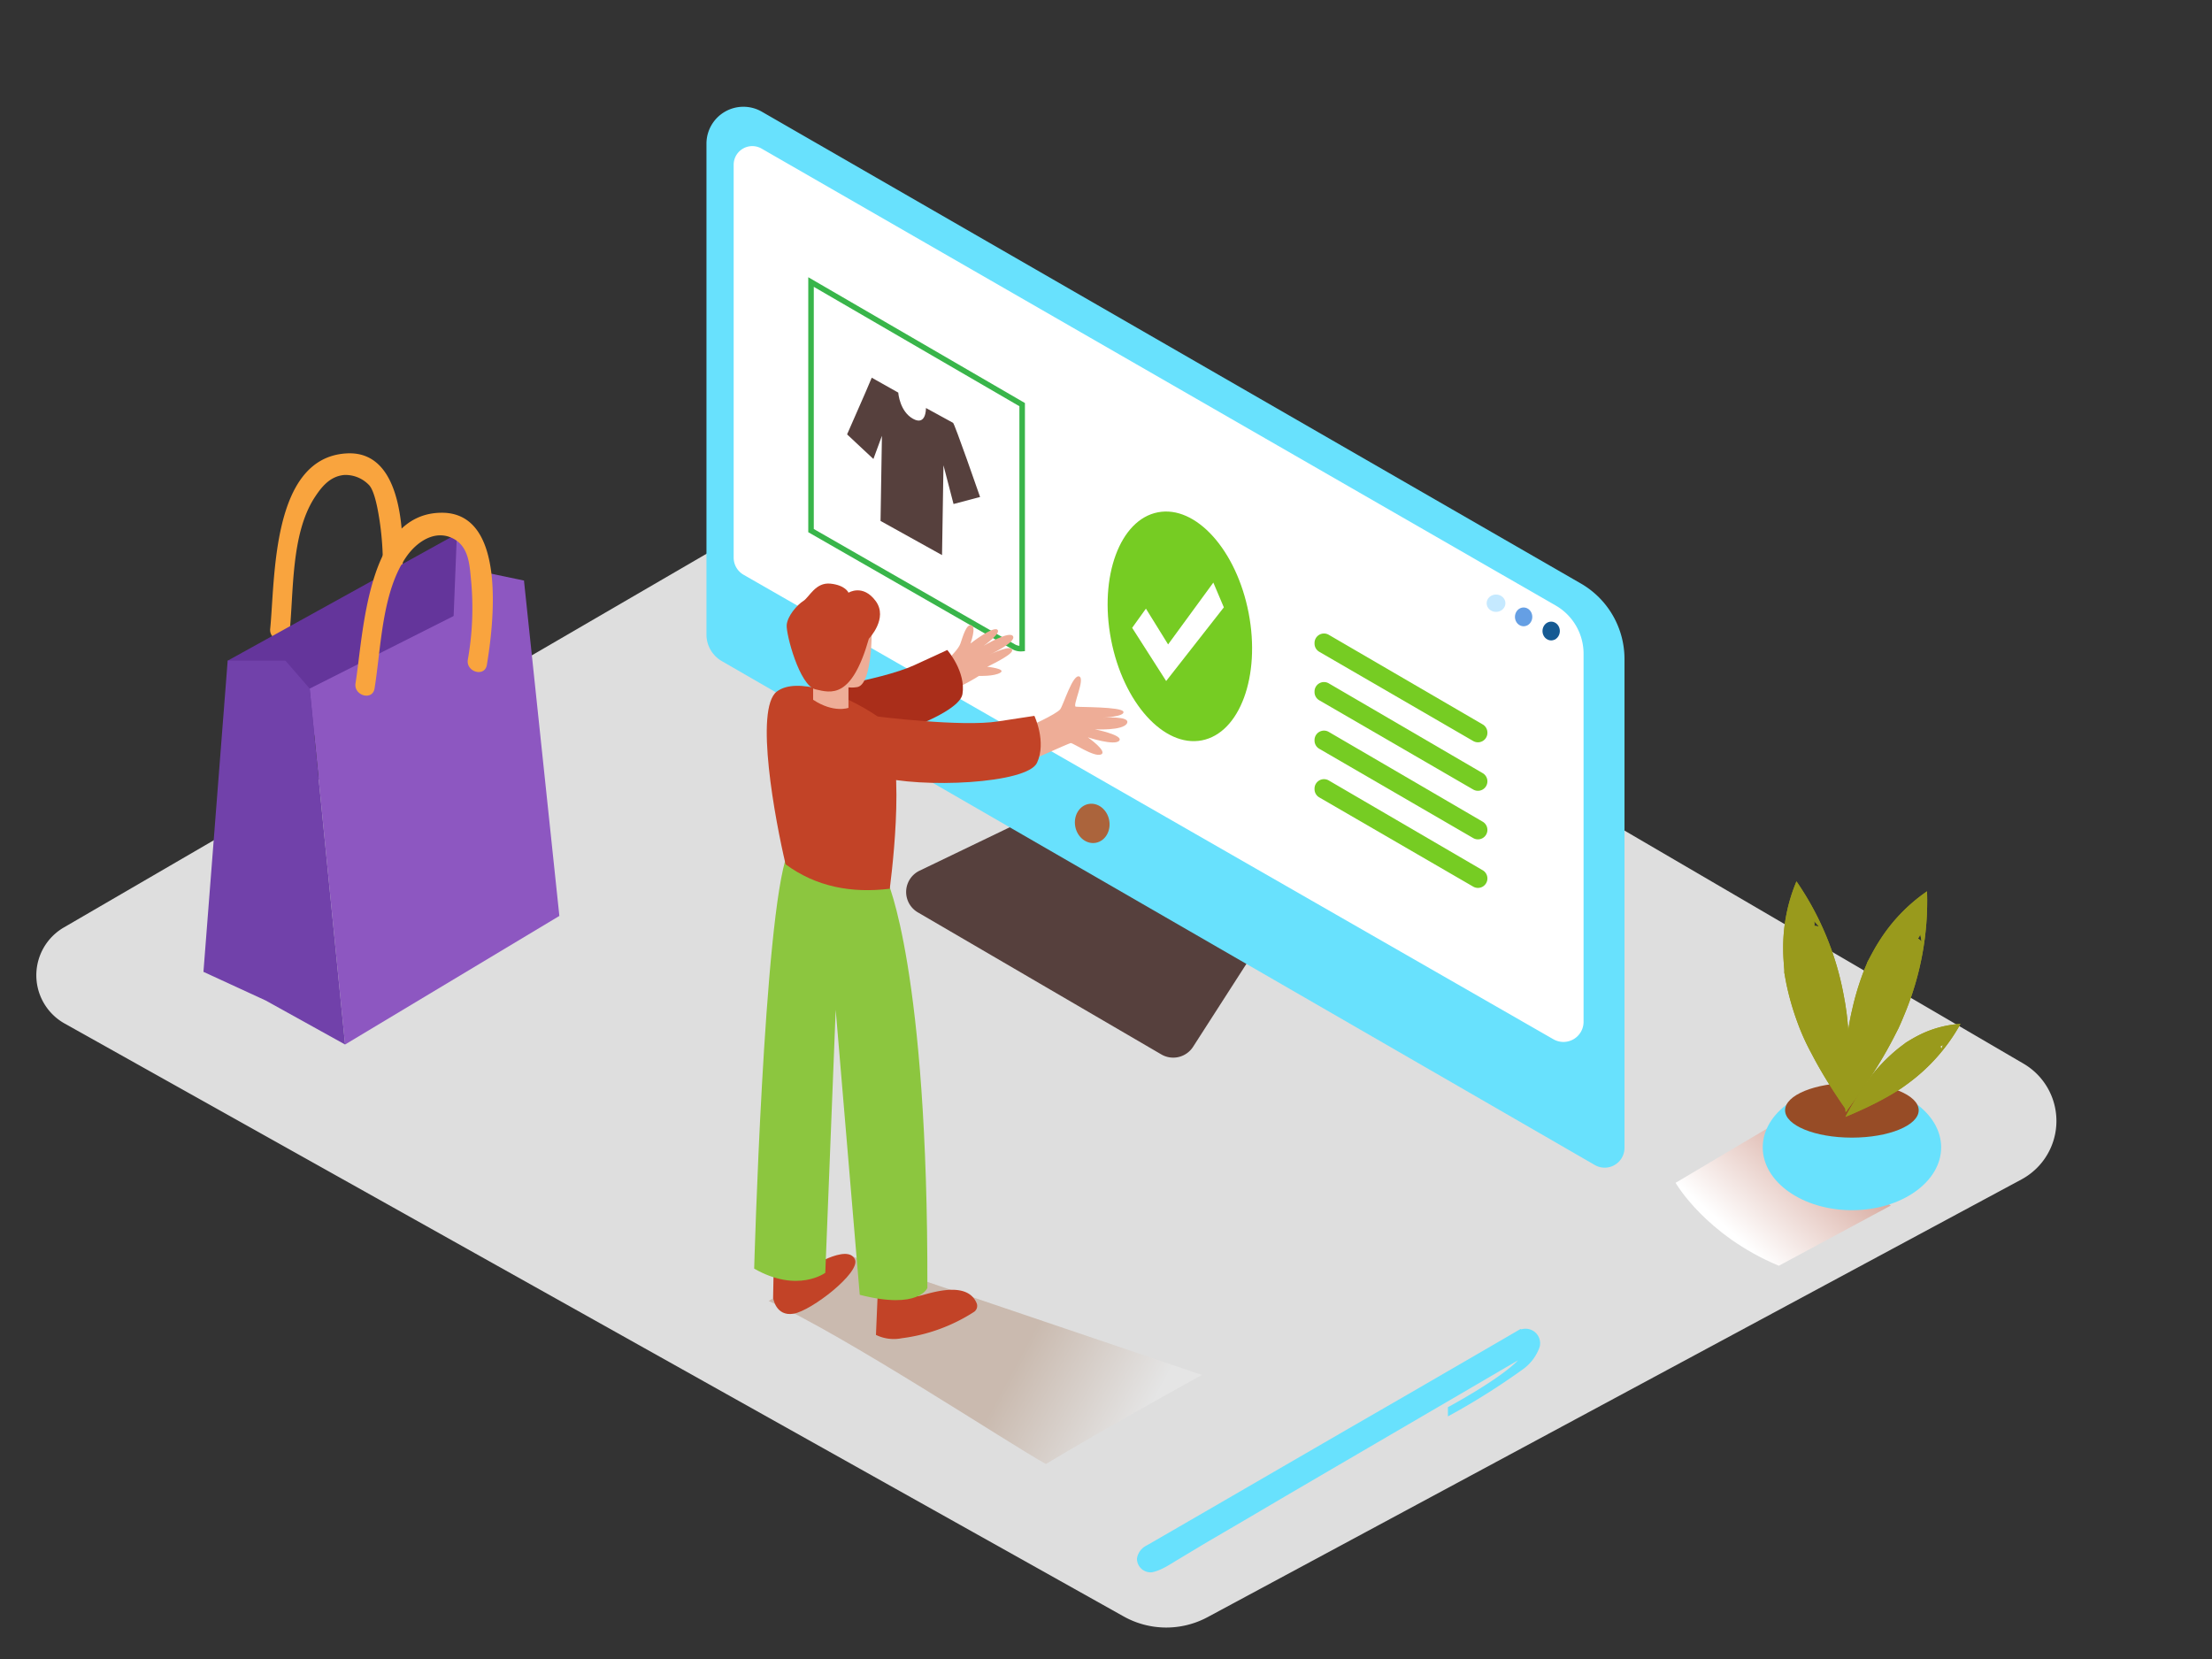 <svg xmlns="http://www.w3.org/2000/svg" xmlns:xlink="http://www.w3.org/1999/xlink" viewBox="0 0 400 300"><rect x="0" y="0" width="400" height="300" fill="#333333" stroke="none"/><defs><linearGradient id="linear-gradient" x1="332.2" y1="205.27" x2="314.75" y2="224.41" gradientUnits="userSpaceOnUse"><stop offset="0" stop-color="#d4a397"/><stop offset="1" stop-color="#fff"/></linearGradient><linearGradient id="linear-gradient-2" x1="234.86" y1="246.23" x2="212.96" y2="258.11" gradientTransform="matrix(-1, 0, 0, 1, 418.8, 0)" gradientUnits="userSpaceOnUse"><stop offset="0" stop-color="#7f3500"/><stop offset="0.04" stop-color="#843d0a"/><stop offset="1" stop-color="#fff"/></linearGradient></defs><title>cc</title><g style="isolation:isolate"><g id="Layer_2" data-name="Layer 2"><path d="M168,76.74l-156.5,91a10,10,0,0,0,.14,17.32L203.19,292.3a15.78,15.78,0,0,0,15.18.13l147.19-79.16a12,12,0,0,0,.37-20.92Z" fill="#dedede"/><path d="M184.83,148.52l-18.57,8.94A4.27,4.27,0,0,0,166,165l44,25.67a4.27,4.27,0,0,0,5.75-1.38l10.69-16.63" fill="#56403d"/><path d="M285.86,105.51,137.75,20.19a6.68,6.68,0,0,0-10,5.79v88.76a5.55,5.55,0,0,0,2.78,4.81l157.86,91.12a3.58,3.58,0,0,0,5.37-3.1V119.17A15.77,15.77,0,0,0,285.86,105.51Z" fill="#68e1fd"/><path d="M137.77,26.9l143.59,82.62a10.07,10.07,0,0,1,5,8.73v66.54a3.64,3.64,0,0,1-5.44,3.15l-146.45-84a3.58,3.58,0,0,1-1.8-3.11v-71A3.37,3.37,0,0,1,137.77,26.9Z" fill="#fff"/><path d="M205.6,281.82a3.18,3.18,0,0,1,1.79-2.37l5.75-3.32L222,271l10.61-6.15,11.29-6.54L254.84,252l9.49-5.5,7-4.06L275,240.3c0,.08.13.08.21.06a2.63,2.63,0,0,1,3.21,3.2,8.37,8.37,0,0,1-3.17,4.15,127.51,127.51,0,0,1-13.42,8.42v-1.66c3.12-1.71,9.86-5.58,12.69-8.49l-1.35.79-3.71,2.17-5.59,3.27-7,4.08-7.88,4.6-8.29,4.84-8.21,4.8L224.89,275l-6.59,3.85-5,3c-1.54.9-3.21,2.12-5,2.47A2.47,2.47,0,0,1,205.6,281.82Z" fill="#68e1fd"/><ellipse cx="197.52" cy="148.88" rx="3.12" ry="3.57" transform="translate(-24.6 40.05) rotate(-10.9)" fill="#ab643c"/><path d="M240.28,114.79,268.12,131a1.71,1.71,0,0,1,.85,1.48h0A1.71,1.71,0,0,1,266.4,134l-27.84-16.14a1.71,1.71,0,0,1-.85-1.48v-.1A1.71,1.71,0,0,1,240.28,114.79Z" fill="#76cc23"/><path d="M240.28,123.57l27.84,16.24a1.71,1.71,0,0,1,.85,1.48h0a1.71,1.71,0,0,1-2.57,1.48l-27.84-16.14a1.71,1.71,0,0,1-.85-1.48V125A1.71,1.71,0,0,1,240.28,123.57Z" fill="#76cc23"/><path d="M240.28,132.35l27.84,16.24a1.71,1.71,0,0,1,.85,1.48h0a1.71,1.71,0,0,1-2.57,1.48L238.56,135.4a1.71,1.71,0,0,1-.85-1.48v-.1A1.71,1.71,0,0,1,240.28,132.35Z" fill="#76cc23"/><path d="M240.28,141.13l27.84,16.24a1.71,1.71,0,0,1,.85,1.48h0a1.71,1.71,0,0,1-2.57,1.48l-27.84-16.14a1.71,1.71,0,0,1-.85-1.48v-.1A1.71,1.71,0,0,1,240.28,141.13Z" fill="#76cc23"/><ellipse cx="280.5" cy="114.11" rx="1.57" ry="1.7" fill="#155a93"/><ellipse cx="275.52" cy="111.55" rx="1.57" ry="1.7" fill="#659fe4"/><ellipse cx="270.53" cy="109.08" rx="1.7" ry="1.57" fill="#c5e9ff"/><path d="M320.38,203.58,303,213.89s5.39,9.45,18.67,15L341.92,218" fill="url(#linear-gradient)" style="mix-blend-mode:multiply"/><ellipse cx="334.89" cy="207.48" rx="16.13" ry="11.36" fill="#68e1fd"/><ellipse cx="334.88" cy="200.77" rx="12.08" ry="4.95" fill="#974c26"/><path d="M334.44,192.52c0-2.23-.08-4.46-.25-6.69q-.07-.87-.16-1.73L333.9,183c-.05-.33-.18-1.19-.17-1.16q-.11-.68-.24-1.36a53.27,53.27,0,0,0-8.63-21.1,30.85,30.85,0,0,0-2.4,12.35c0,1.23.1,2.45.2,3.67,0,.33,0,.47,0,.52s0-.07.05.21c.1.6.21,1.2.33,1.8a48.76,48.76,0,0,0,1.91,6.7,40.71,40.71,0,0,0,2.61,5.84c1.09,2.11,2.29,4.16,3.57,6.16,1,1.57,1.95,3,2.9,4.3C334.3,198.1,334.43,195.31,334.44,192.52Zm-6.35-25.08a2,2,0,0,0-.06-.87h0q.47.47.91,1A2.77,2.77,0,0,0,328.09,167.43Z" fill="#999a1c"/><path d="M338.6,194.24c1.21-1.88,2.35-3.8,3.4-5.77q.41-.77.8-1.54l.51-1,.48-1.07q.27-.63.53-1.27a53.27,53.27,0,0,0,4.15-22.41,30.85,30.85,0,0,0-8.7,9.1c-.65,1-1.24,2.11-1.81,3.19l-.25.46s0-.06-.07.2c-.24.56-.47,1.12-.69,1.69a48.76,48.76,0,0,0-2,6.67,40.71,40.71,0,0,0-1,6.32c-.22,2.37-.32,4.74-.33,7.12,0,1.86,0,3.55.12,5.19C335.46,198.87,337.09,196.59,338.6,194.24Zm8.22-24.53a2,2,0,0,0,.42-.76h0q.14.65.24,1.31A2.77,2.77,0,0,0,346.82,169.71Z" fill="#999a1c"/><path d="M338.51,199.8q1.89-.93,3.7-2l.93-.57.61-.39.6-.42.7-.51a33.5,33.5,0,0,0,9.47-10.76,19.4,19.4,0,0,0-7.63,2.1c-.69.35-1.35.74-2,1.14l-.28.17s0,0-.1.09l-.92.69a30.67,30.67,0,0,0-3.24,2.95,25.61,25.61,0,0,0-2.56,3.1c-.88,1.21-1.7,2.46-2.47,3.74-.6,1-1.13,1.93-1.61,2.84C335.33,201.29,336.93,200.58,338.51,199.8Zm12.36-10.59a1.26,1.26,0,0,0,.47-.27h0q-.14.39-.29.78A1.74,1.74,0,0,0,350.87,189.22Z" fill="#999a1c"/><path d="M334.44,192.52c0-2.23-.08-4.46-.25-6.69q-.07-.87-.16-1.73L333.9,183c-.05-.33-.18-1.19-.17-1.16q-.11-.68-.24-1.36a53.27,53.27,0,0,0-8.63-21.1,30.85,30.85,0,0,0-2.4,12.35c0,1.23.1,2.45.2,3.67,0,.33,0,.47,0,.52s0-.07.05.21c.1.6.21,1.2.33,1.8a48.76,48.76,0,0,0,1.91,6.7,40.71,40.71,0,0,0,2.61,5.84c1.09,2.11,2.29,4.16,3.57,6.16,1,1.57,1.95,3,2.9,4.3C334.3,198.1,334.43,195.31,334.44,192.52Zm-6.35-25.08a2,2,0,0,0-.06-.87h0q.47.47.91,1A2.77,2.77,0,0,0,328.09,167.43Z" fill="#999a1c"/><path d="M338.6,194.24c1.21-1.88,2.35-3.8,3.4-5.77q.41-.77.8-1.54l.51-1,.48-1.07q.27-.63.53-1.27a53.27,53.27,0,0,0,4.15-22.41,30.85,30.85,0,0,0-8.7,9.1c-.65,1-1.24,2.11-1.81,3.19l-.25.46s0-.06-.07.2c-.24.56-.47,1.12-.69,1.69a48.76,48.76,0,0,0-2,6.67,40.71,40.71,0,0,0-1,6.32c-.22,2.37-.32,4.74-.33,7.12,0,1.86,0,3.55.12,5.19C335.46,198.87,337.09,196.59,338.6,194.24Zm8.22-24.53a2,2,0,0,0,.42-.76h0q.14.65.24,1.31A2.77,2.77,0,0,0,346.82,169.71Z" fill="#999a1c"/><path d="M338.51,199.8q1.89-.93,3.7-2l.93-.57.61-.39.6-.42.7-.51a33.5,33.5,0,0,0,9.47-10.76,19.4,19.4,0,0,0-7.63,2.1c-.69.35-1.35.74-2,1.14l-.28.17s0,0-.1.09l-.92.69a30.67,30.67,0,0,0-3.24,2.95,25.61,25.61,0,0,0-2.56,3.1c-.88,1.21-1.7,2.46-2.47,3.74-.6,1-1.13,1.93-1.61,2.84C335.33,201.29,336.93,200.58,338.51,199.8Zm12.36-10.59a1.26,1.26,0,0,0,.47-.27h0q-.14.39-.29.78A1.74,1.74,0,0,0,350.87,189.22Z" fill="#999a1c"/><path d="M146.66,51V95.95l36.62,21a2.67,2.67,0,0,0,1.56.34V73.17Z" fill="#fff" stroke="#39b54a" stroke-miterlimit="10"/><ellipse cx="213.36" cy="113.25" rx="12.67" ry="21" transform="translate(-17.57 42.4) rotate(-10.9)" fill="#76cc23"/><polygon points="204.73 113.53 207.22 110.06 211.23 116.53 219.41 105.35 221.31 109.83 210.88 123.15 204.73 113.53" fill="#fff"/><path d="M172.34,76.46c.29.16,4.66,12.75,4.89,13.41l-4.8,1.27-1.82-7-.26,16.24-11.12-6.18.25-15.39L157.94,83l-4.76-4.45L156.49,71l1.15-2.7L162.44,71c0,.17.29,3.41,2.66,4.73s2.34-1.78,2.34-1.95Z" fill="#56403d"/><path d="M62.51,82c-13.44.93-12.74,22.67-13.65,31.7-.23,2.27,3.27,3,3.5.74.76-7.52.26-17.7,4.43-24.32,1.29-2,2.83-4,5.47-4.23a5.89,5.89,0,0,1,4.38,1.73c1.18,1.06,1.8,5.27,2,6.52a53.43,53.43,0,0,1,.24,14.07c-.24,2.27,3.25,3,3.5.74C73.12,101.8,74.49,81.13,62.51,82Z" fill="#f9a43e"/><polyline points="82.62 96.55 86.66 103.29 94.75 104.98 88.68 125.87 71.5 114.75" fill="#8d57c1"/><polygon points="41.17 119.47 82.62 96.55 81.27 130.59 49.59 133.62 41.17 119.47" fill="#64359b"/><polygon points="56 124.52 62.4 188.88 101.15 165.63 94.75 104.98 56 124.52" fill="#8d57c1"/><polygon points="56 124.52 51.62 119.47 41.17 119.47 36.79 175.74 48.04 180.92 62.4 188.88 56 124.52" fill="#7141aa"/><path d="M79.81,92.72c-13.48.12-14.08,21.87-15.52,30.83-.36,2.25,3.08,3.22,3.44.95,1.21-7.46,1.31-17.65,5.88-24,1.87-2.6,5.15-4.8,8.38-3.09,2.89,1.53,2.93,4.95,3.22,7.81a53.43,53.43,0,0,1-.61,14.06c-.37,2.25,3.07,3.22,3.44.95C89.22,113.16,91.82,92.61,79.81,92.72Z" fill="#f9a43e"/><path d="M139,235.26l13.75-8.52,64.6,21.89s-18,9.93-28.22,16.11C182.46,261.05,152.7,241.41,139,235.26Z" opacity="0.21" fill="url(#linear-gradient-2)" style="mix-blend-mode:multiply"/><path d="M169.94,120.57s3.23-2.71,3.74-4.21,1.1-3.59,2-3.28-.18,3.28-.18,3.28,4-3.12,4.84-2.51-2.46,2.93-2.46,2.93,4.71-2.83,5.31-1.72-4.26,3.33-4.26,3.33,4.27-2.09,4.1-.73c-.1.85-4.51,2.91-4.51,2.91s3.46.36,2.39,1.06-3.9.6-3.9.6-4.85,3.22-8.89,3.58" fill="#eead97"/><path d="M184.64,131.84c.9-.11,6.49-2.74,7.09-3.59s2.23-6.31,3.41-5.93-1.28,5.37-.6,5.47,8.24,0,8.6.9-3.75,1.1-3.75,1.1,5.11-.39,4.41,1-5.81,1.09-5.81,1.09,5.21,1.05,4.41,2.05-5.69-.6-5.69-.6,3.66,2.56,2.39,3.1-5.09-2.13-5.49-2.06-9,3.95-9,3.95" fill="#eead97"/><path d="M165,233.55a.91.91,0,0,0,.92.83c.84.07,8.76-3.34,10.69,1.28a1.31,1.31,0,0,1-.52,1.6,31.35,31.35,0,0,1-13,4.73,7.33,7.33,0,0,1-4.69-.6l.37-8.71Z" fill="#c24327"/><path d="M145.91,229.53s7.4-4.83,8.7-1.76c1,2.36-7.86,9.25-11.11,9.79s-3.7-2.88-3.7-2.88l.11-5.61" fill="#c24327"/><path d="M160.41,159.2s7.42,16,7.29,73.69c0,0-1.51,4-12.23,1.25l-4.35-51.54-1.88,47.56s-5,3.74-12.86-.75c0,0,1.75-63.63,6-75" fill="#8cc63f"/><path d="M144.09,125.3s15.16-2.22,21.21-5l6-2.76s3.41,3.92,2.74,8-18.82,10.12-27.39,10.14" fill="#aa2e1a"/><path d="M142.06,156.29c-1.86-7.85-5.68-28.15-1.58-31.24,3.57-2.69,11.89.23,18.24,4.52,5.21,3.52,3.08,24,2.18,31.14C154,161.56,147.56,160.36,142.06,156.29Z" fill="#c24327"/><path d="M158.72,129.57s15.2,1.92,21.77.88l6.56-1s2.23,4.69.48,8.48-20.84,4.7-29.11,2.42" fill="#c24327"/><path d="M157.64,113.57s.18,10.43-2.73,10.69a5.36,5.36,0,0,1-5.7-3" fill="#eead97"/><path d="M153.43,123v5s-2.66,1-6.39-1.46v-4" fill="#eead97"/><path d="M157.12,115.5s3.55-3.68,1.23-6.82-4.91-1.5-4.91-1.5-.55-1.36-3.27-1.64-3.82,2.46-4.91,3.14-2.87,2.69-3,4.35,2.32,10.94,5.19,11.62S154,126.42,157.12,115.5Z" fill="#c24327"/></g></g></svg>